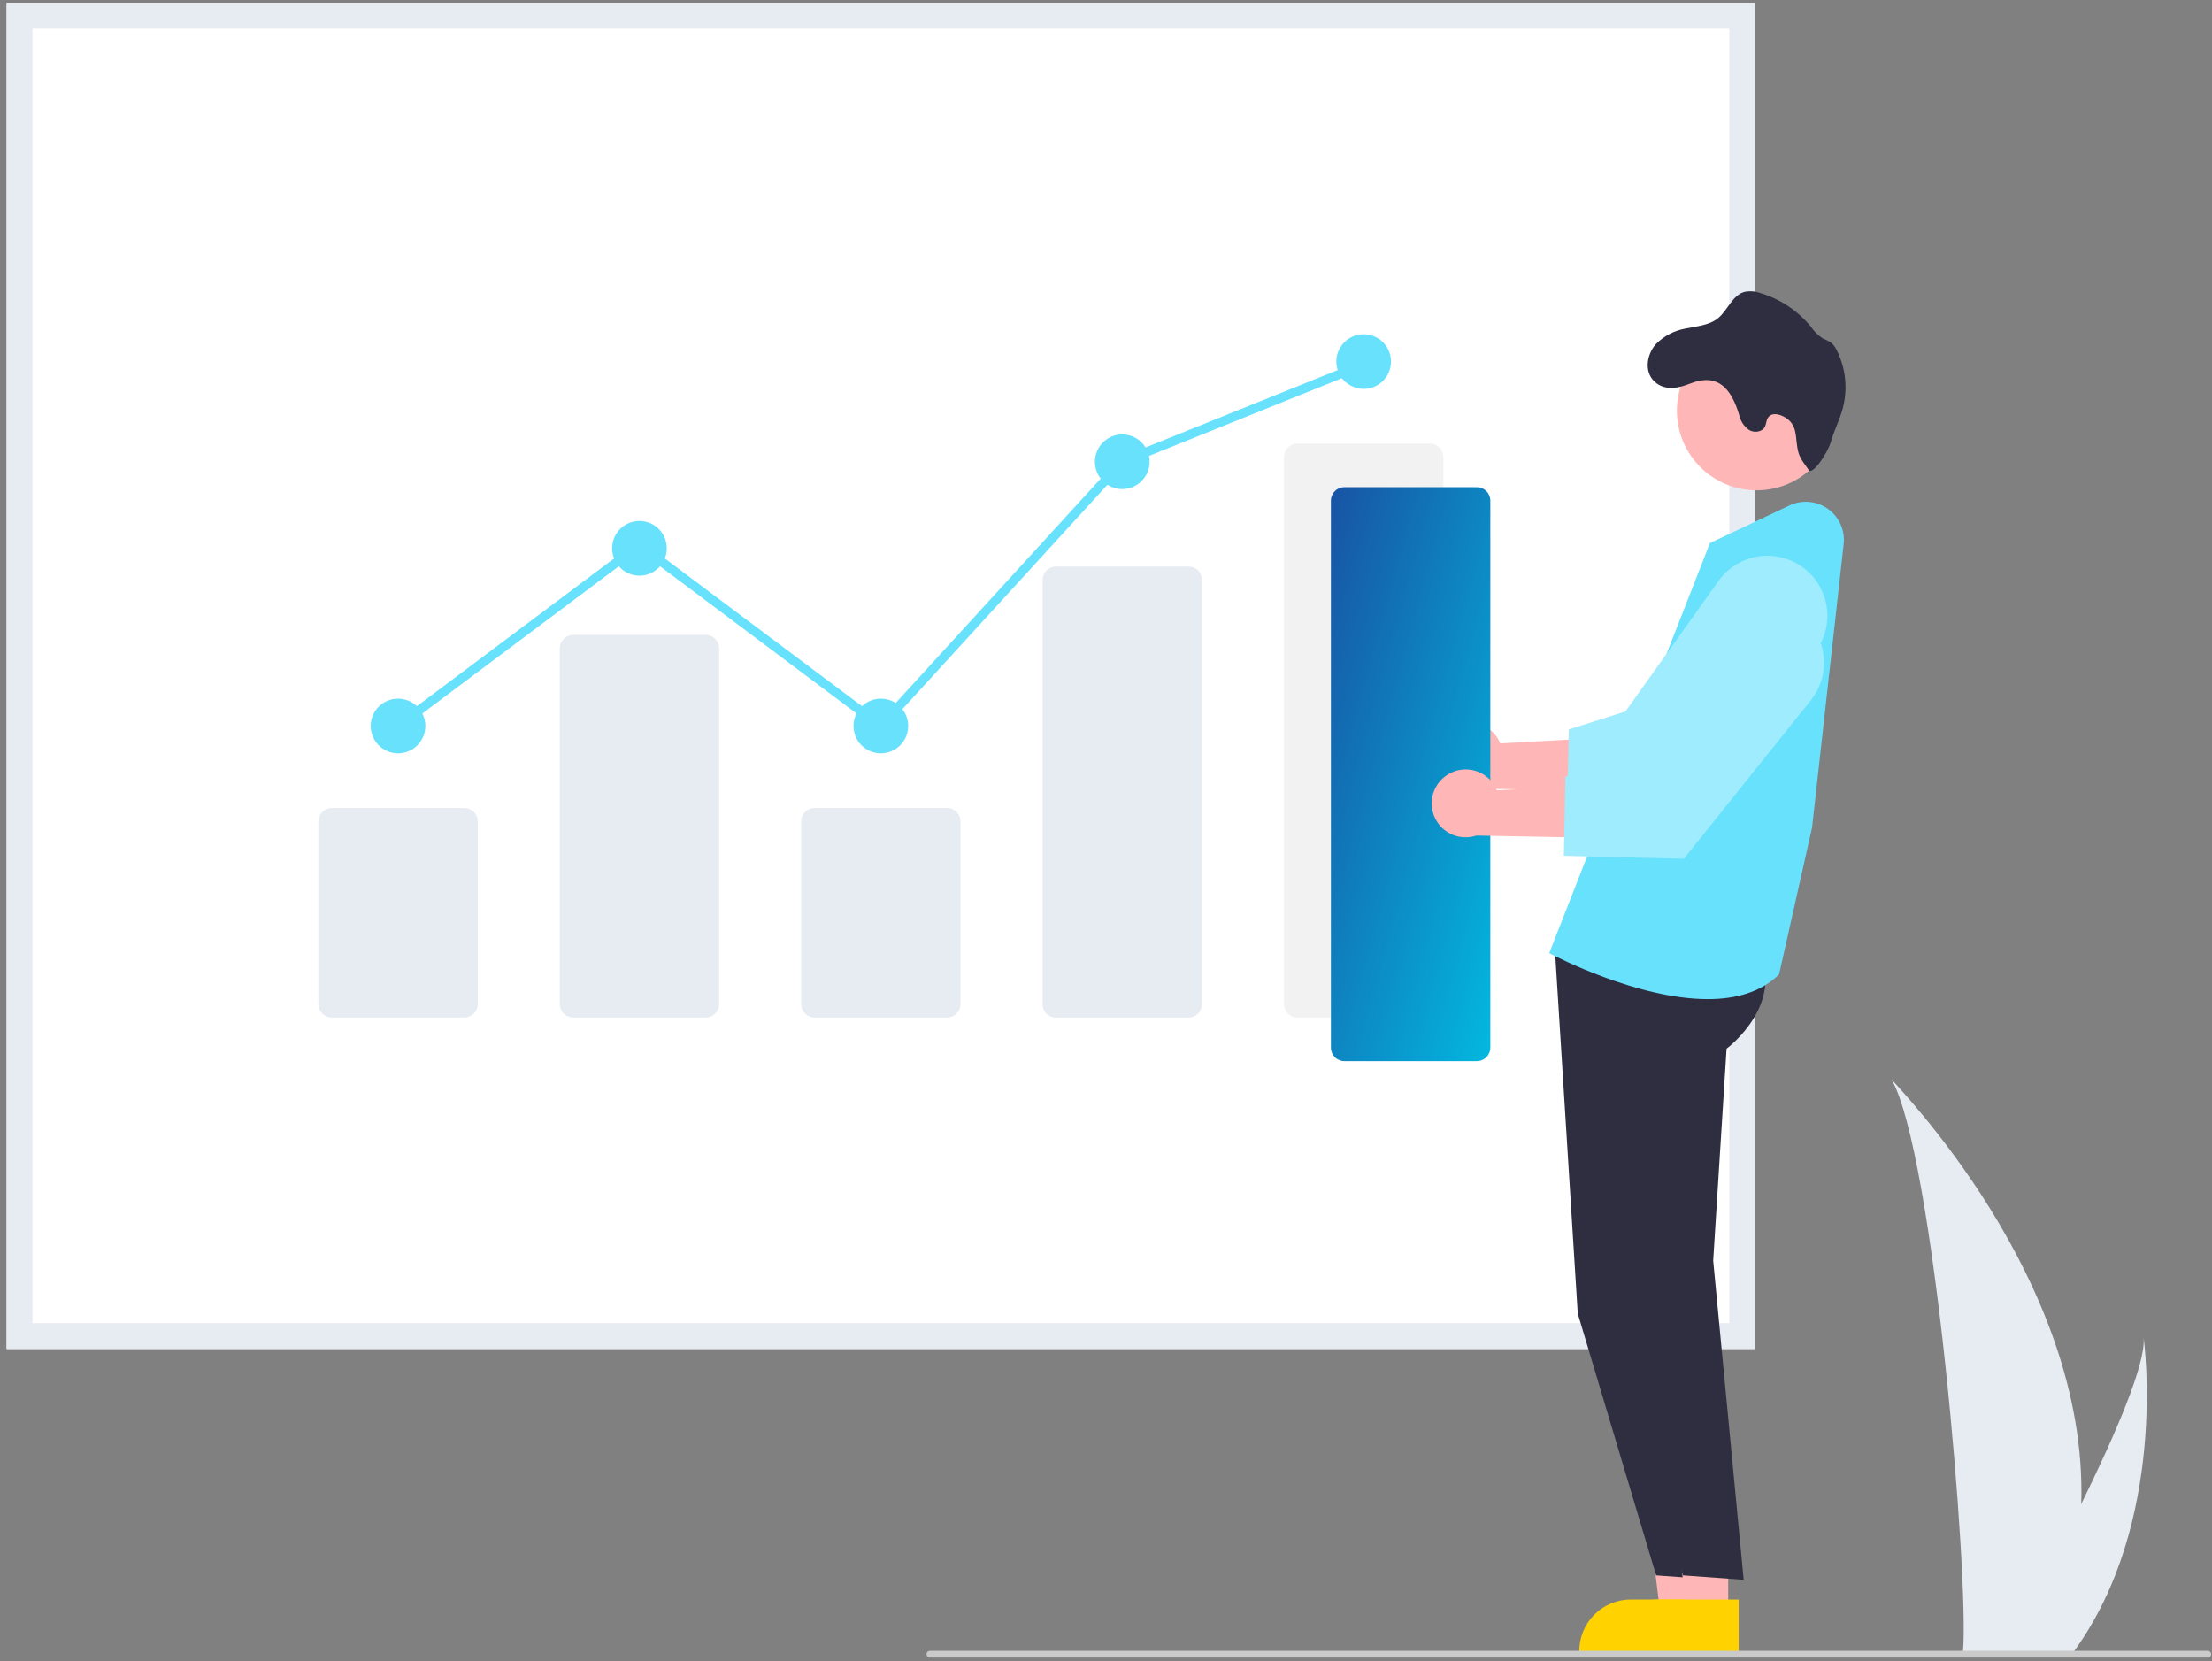 <svg width="265" height="199" viewBox="0 0 265 199" fill="none" xmlns="http://www.w3.org/2000/svg">
<rect x="0" y="0" width="265" height="199" fill="#808080" stroke="none"/>
<path d="M249.334 180.159C249.174 186.134 248.173 192.057 246.361 197.753C246.321 197.885 246.276 198.015 246.233 198.148H235.137C235.149 198.029 235.161 197.897 235.172 197.753C235.912 189.248 231.686 138.102 226.586 129.249C227.033 129.967 250.195 153.135 249.334 180.159Z" fill="#E7ECF2"/>
<path d="M248.502 197.754C248.409 197.886 248.313 198.018 248.214 198.149H239.89C239.953 198.036 240.026 197.904 240.111 197.754C241.486 195.272 245.556 187.852 249.334 180.16C253.392 171.894 257.119 163.314 256.805 160.209C256.902 160.909 259.711 182.259 248.502 197.754Z" fill="#E7ECF2"/>
<path d="M210.26 161.583H0.794V0.335H210.26V161.583Z" fill="white"/>
<path d="M210.26 161.583H0.794V0.335H210.26V161.583ZM3.889 158.488H207.165V3.43H3.889V158.488Z" fill="#E7ECF2"/>
<path d="M55.616 121.885H39.757C39.328 121.885 38.916 121.714 38.612 121.41C38.309 121.106 38.138 120.695 38.138 120.265V98.403C38.138 97.974 38.309 97.562 38.612 97.259C38.916 96.955 39.328 96.784 39.757 96.784H55.616C56.046 96.784 56.458 96.955 56.761 97.259C57.065 97.562 57.236 97.974 57.236 98.403V120.265C57.236 120.695 57.065 121.106 56.761 121.41C56.458 121.714 56.046 121.885 55.616 121.885Z" fill="#E7ECF2"/>
<path d="M84.535 121.885H68.676C68.246 121.885 67.835 121.714 67.531 121.41C67.227 121.106 67.056 120.695 67.056 120.265V77.668C67.056 77.238 67.227 76.826 67.531 76.523C67.835 76.219 68.246 76.048 68.676 76.048H84.535C84.964 76.048 85.376 76.219 85.68 76.523C85.983 76.826 86.154 77.238 86.155 77.668V120.265C86.154 120.695 85.983 121.106 85.68 121.41C85.376 121.714 84.964 121.885 84.535 121.885Z" fill="#E7ECF2"/>
<path d="M113.455 121.885H97.596C97.166 121.885 96.754 121.714 96.451 121.41C96.147 121.106 95.976 120.695 95.976 120.265V98.403C95.976 97.974 96.147 97.562 96.451 97.259C96.754 96.955 97.166 96.784 97.596 96.784H113.455C113.884 96.784 114.296 96.955 114.6 97.259C114.903 97.562 115.074 97.974 115.075 98.403V120.265C115.074 120.695 114.903 121.106 114.6 121.41C114.296 121.714 113.884 121.885 113.455 121.885Z" fill="#E7ECF2"/>
<path d="M142.377 121.885H126.518C126.098 121.894 125.692 121.736 125.388 121.446C125.085 121.156 124.908 120.758 124.898 120.338V69.409C124.908 68.989 125.085 68.591 125.388 68.301C125.692 68.011 126.098 67.853 126.518 67.862H142.377C142.797 67.853 143.203 68.011 143.506 68.301C143.81 68.591 143.986 68.989 143.997 69.409V120.338C143.986 120.758 143.81 121.156 143.506 121.446C143.203 121.736 142.797 121.894 142.377 121.885Z" fill="#E7ECF2"/>
<path d="M171.298 121.885H155.439C155.009 121.884 154.598 121.713 154.294 121.41C153.99 121.106 153.819 120.694 153.819 120.265V54.749C153.819 54.319 153.99 53.908 154.294 53.604C154.598 53.3 155.009 53.13 155.439 53.129H171.298C171.727 53.13 172.139 53.3 172.443 53.604C172.746 53.908 172.917 54.319 172.918 54.749V120.265C172.917 120.694 172.746 121.106 172.443 121.41C172.139 121.713 171.727 121.884 171.298 121.885Z" fill="#F2F2F2"/>
<path d="M47.685 90.235C49.494 90.235 50.959 88.769 50.959 86.961C50.959 85.153 49.494 83.687 47.685 83.687C45.877 83.687 44.411 85.153 44.411 86.961C44.411 88.769 45.877 90.235 47.685 90.235Z" fill="#68E1FD"/>
<path d="M76.606 68.954C78.414 68.954 79.88 67.488 79.88 65.68C79.88 63.872 78.414 62.406 76.606 62.406C74.797 62.406 73.332 63.872 73.332 65.68C73.332 67.488 74.797 68.954 76.606 68.954Z" fill="#68E1FD"/>
<path d="M105.526 90.235C107.334 90.235 108.8 88.769 108.8 86.961C108.8 85.153 107.334 83.687 105.526 83.687C103.717 83.687 102.251 85.153 102.251 86.961C102.251 88.769 103.717 90.235 105.526 90.235Z" fill="#68E1FD"/>
<path d="M134.447 58.586C136.256 58.586 137.721 57.12 137.721 55.312C137.721 53.504 136.256 52.038 134.447 52.038C132.639 52.038 131.173 53.504 131.173 55.312C131.173 57.12 132.639 58.586 134.447 58.586Z" fill="#68E1FD"/>
<path d="M163.368 46.581C165.177 46.581 166.642 45.115 166.642 43.306C166.642 41.498 165.177 40.032 163.368 40.032C161.56 40.032 160.094 41.498 160.094 43.306C160.094 45.115 161.56 46.581 163.368 46.581Z" fill="#68E1FD"/>
<path d="M105.597 87.695L76.607 65.981L48.014 87.398L47.359 86.525L76.607 64.617L105.459 86.228L134.13 54.852L134.245 54.806L163.166 43.153L163.574 44.165L134.768 55.772L105.597 87.695Z" fill="#68E1FD"/>
<path d="M203.825 193.204L198.898 193.203L196.555 174.202L203.826 174.202L203.825 193.204Z" fill="#FFB6B6"/>
<path d="M205.081 197.979L189.197 197.978V197.777C189.197 196.137 189.848 194.565 191.007 193.406C192.167 192.246 193.739 191.595 195.379 191.595H195.38L205.081 191.595L205.081 197.979Z" fill="#FFD200"/>
<path d="M186.219 112.78L189.016 157.34L198.406 188.706L205.681 189.233L202.028 151.006L203.63 125.62C203.63 125.62 211.223 119.959 207.025 113.146L186.219 112.78Z" fill="#2F2E41"/>
<path d="M207.039 193.204L202.112 193.203L199.769 174.202L207.039 174.202L207.039 193.204Z" fill="#FFB6B6"/>
<path d="M208.295 197.979L192.411 197.978V197.777C192.411 196.137 193.062 194.565 194.222 193.406C195.381 192.246 196.954 191.595 198.593 191.595H198.594L208.295 191.595L208.295 197.979Z" fill="#FFD200"/>
<path d="M189.433 112.78L192.23 157.34L201.62 188.706L208.895 189.233L205.242 151.006L206.844 125.62C206.844 125.62 214.437 119.959 210.239 113.146L189.433 112.78Z" fill="#2F2E41"/>
<path d="M204.594 119.68C196.205 119.68 186.331 114.553 185.759 114.252L185.6 114.168L204.854 65.049L214.389 60.544C215.124 60.198 215.937 60.053 216.746 60.126C217.555 60.198 218.329 60.485 218.99 60.957C219.651 61.429 220.174 62.069 220.505 62.81C220.836 63.552 220.963 64.368 220.873 65.175L217.089 99.122L213.139 116.704L213.097 116.745C210.917 118.899 207.868 119.68 204.594 119.68Z" fill="#68E1FD"/>
<path d="M173.827 87.164C174.326 86.847 174.888 86.644 175.474 86.569C176.06 86.493 176.655 86.547 177.218 86.726C177.781 86.906 178.297 87.206 178.731 87.607C179.165 88.008 179.506 88.499 179.73 89.045L194.068 88.262L190.306 94.706L177.267 94.462C176.324 94.777 175.298 94.735 174.383 94.344C173.469 93.953 172.73 93.24 172.306 92.341C171.881 91.441 171.802 90.417 172.083 89.463C172.363 88.509 172.984 87.691 173.827 87.164Z" fill="#FFB6B6"/>
<path d="M202.122 97.251L187.754 96.884L187.939 87.38L194.734 85.218L205.878 69.587C206.436 68.804 207.145 68.141 207.964 67.637C208.783 67.133 209.694 66.799 210.644 66.653C211.594 66.507 212.564 66.554 213.496 66.79C214.428 67.025 215.303 67.445 216.07 68.025C216.836 68.605 217.479 69.333 217.96 70.165C218.44 70.998 218.749 71.918 218.868 72.872C218.987 73.826 218.913 74.794 218.651 75.719C218.389 76.644 217.945 77.507 217.344 78.257L202.122 97.251Z" fill="#9EECFE"/>
<path d="M210.442 58.734C215.715 58.734 219.989 54.46 219.989 49.187C219.989 43.914 215.715 39.64 210.442 39.64C205.169 39.64 200.895 43.914 200.895 49.187C200.895 54.46 205.169 58.734 210.442 58.734Z" fill="#FFB6B6"/>
<path d="M198.362 41.231C199.326 40.243 200.578 39.586 201.938 39.354C203.264 39.069 204.719 38.981 205.78 38.149C206.985 37.188 207.516 35.364 208.994 34.958C209.638 34.829 210.304 34.882 210.919 35.111C213.282 35.824 215.38 37.222 216.946 39.129C217.316 39.676 217.786 40.146 218.333 40.516C218.659 40.654 218.979 40.809 219.289 40.982C219.629 41.25 219.897 41.6 220.069 41.998C221.135 44.151 221.38 46.617 220.76 48.938C220.39 50.308 219.723 51.578 219.329 52.956C218.935 54.334 217.114 56.956 216.688 56.305C216.262 55.654 215.716 55.047 215.483 54.296C215.028 52.818 215.439 51.331 214.282 50.304C213.567 49.669 212.273 49.243 211.787 50.063C211.594 50.38 211.606 50.782 211.441 51.112C211.116 51.755 210.176 51.883 209.553 51.513C208.953 51.099 208.531 50.473 208.372 49.761C207.435 46.595 205.84 44.602 202.453 45.956C201.191 46.462 199.704 46.804 198.491 45.936C196.892 44.795 197.217 42.533 198.362 41.231Z" fill="#2F2E41"/>
<path d="M176.923 127.109H161.064C160.635 127.108 160.223 126.937 159.919 126.634C159.616 126.33 159.445 125.918 159.444 125.489V59.973C159.445 59.543 159.616 59.132 159.919 58.828C160.223 58.524 160.635 58.353 161.064 58.353H176.923C177.353 58.353 177.764 58.524 178.068 58.828C178.372 59.132 178.543 59.543 178.543 59.973V125.489C178.543 125.918 178.372 126.33 178.068 126.634C177.764 126.937 177.353 127.108 176.923 127.109Z" fill="url(#paint0_linear_2217_628)"/>
<path d="M173.426 92.79C173.925 92.473 174.487 92.27 175.073 92.195C175.659 92.119 176.254 92.173 176.817 92.352C177.38 92.532 177.897 92.832 178.331 93.233C178.765 93.633 179.106 94.124 179.33 94.671L193.667 93.888L189.905 100.332L176.867 100.088C175.923 100.403 174.897 100.361 173.983 99.97C173.068 99.579 172.329 98.866 171.905 97.967C171.481 97.067 171.402 96.043 171.682 95.089C171.962 94.135 172.583 93.317 173.426 92.79Z" fill="#FFB6B6"/>
<path d="M201.721 102.877L187.352 102.51L187.538 93.006L194.332 90.843L205.477 75.212C206.035 74.43 206.744 73.767 207.562 73.263C208.381 72.759 209.292 72.424 210.242 72.279C211.193 72.133 212.162 72.18 213.094 72.415C214.026 72.651 214.901 73.071 215.668 73.651C216.435 74.231 217.077 74.959 217.558 75.791C218.039 76.624 218.347 77.544 218.466 78.498C218.585 79.452 218.511 80.42 218.249 81.344C217.988 82.269 217.543 83.132 216.942 83.882L201.721 102.877Z" fill="#9EECFE"/>
<path d="M264.494 198.55H111.4C111.347 198.551 111.295 198.54 111.246 198.52C111.197 198.5 111.153 198.471 111.115 198.433C111.078 198.396 111.048 198.352 111.028 198.303C111.007 198.254 110.997 198.202 110.997 198.149C110.997 198.096 111.007 198.043 111.028 197.995C111.048 197.946 111.078 197.901 111.115 197.864C111.153 197.827 111.197 197.797 111.246 197.777C111.295 197.757 111.347 197.747 111.4 197.747H264.494C264.547 197.747 264.599 197.757 264.648 197.777C264.697 197.797 264.741 197.827 264.779 197.864C264.816 197.901 264.846 197.946 264.866 197.995C264.887 198.043 264.897 198.096 264.897 198.149C264.897 198.202 264.887 198.254 264.866 198.303C264.846 198.352 264.816 198.396 264.779 198.433C264.741 198.471 264.697 198.5 264.648 198.52C264.599 198.54 264.547 198.551 264.494 198.55Z" fill="#CACACA"/>
<defs>
<linearGradient id="paint0_linear_2217_628" x1="178.543" y1="127.109" x2="143.082" y2="117.258" gradientUnits="userSpaceOnUse">
<stop stop-color="#03B8DF"/>
<stop offset="1" stop-color="#1853A4"/>
</linearGradient>
</defs>
</svg>
